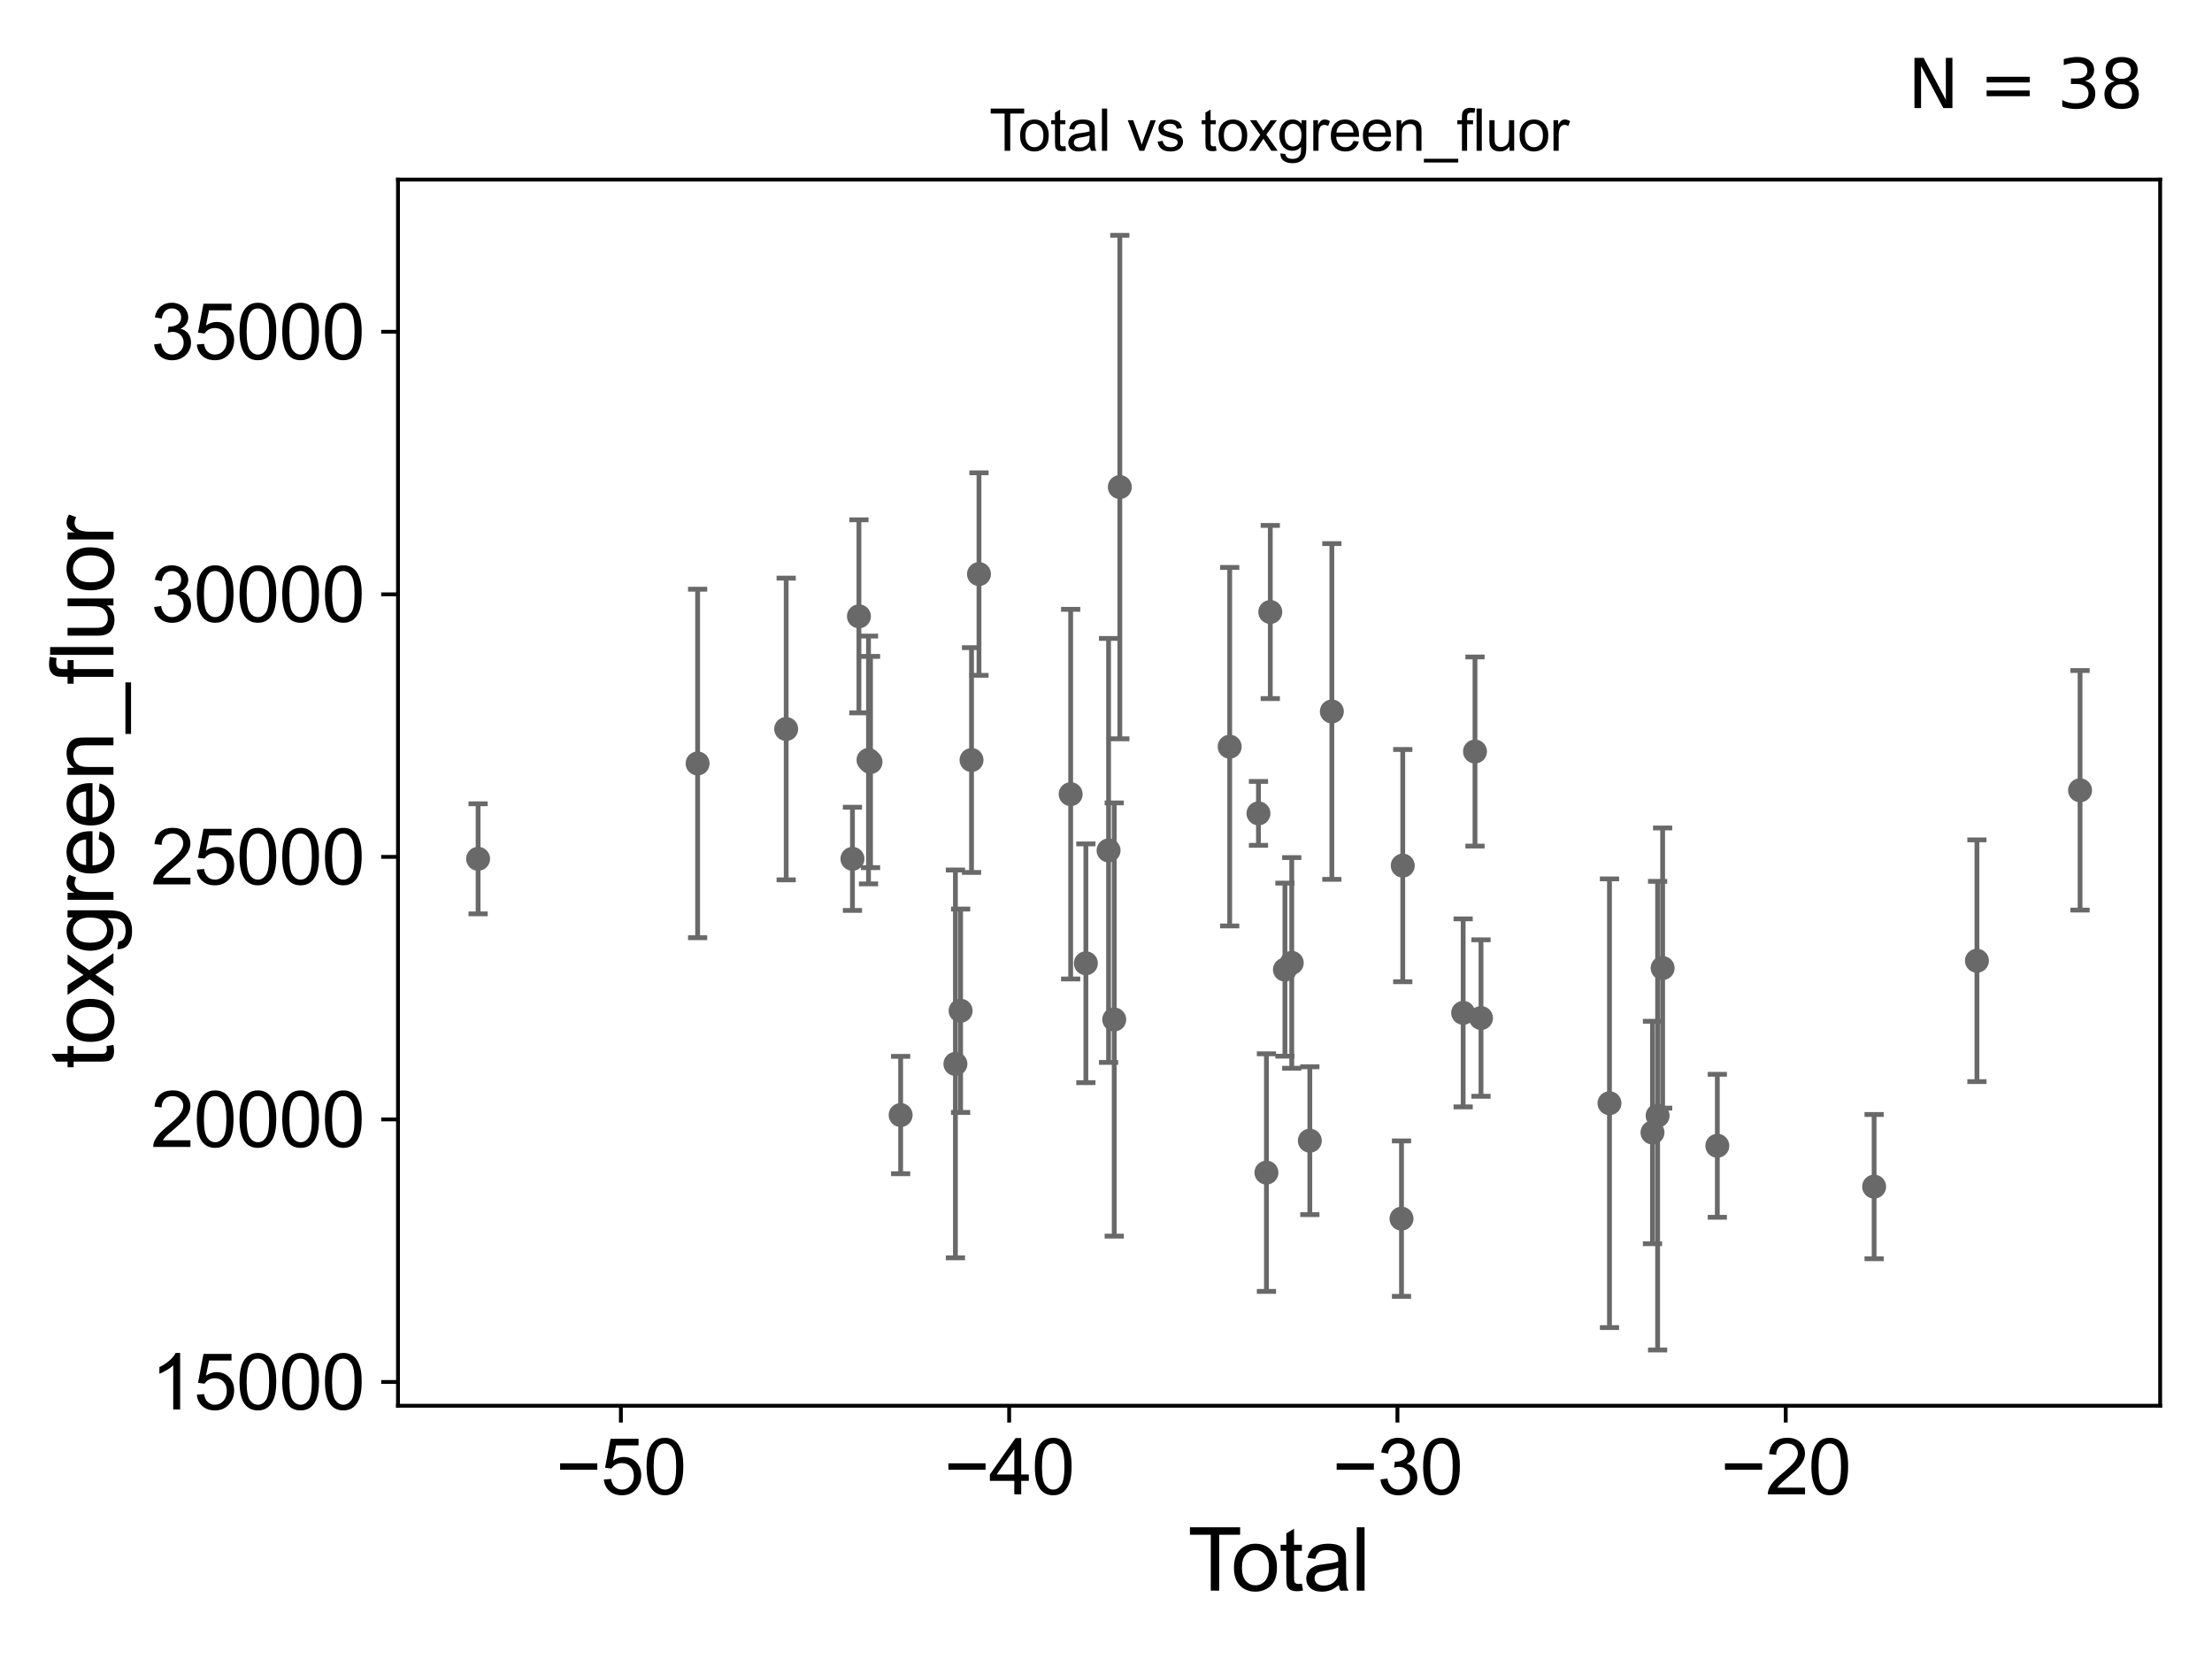 <?xml version="1.0" encoding="utf-8" standalone="no"?>
<!DOCTYPE svg PUBLIC "-//W3C//DTD SVG 1.1//EN"
  "http://www.w3.org/Graphics/SVG/1.1/DTD/svg11.dtd">
<svg xmlns:xlink="http://www.w3.org/1999/xlink" width="460.8pt" height="345.6pt" viewBox="0 0 460.8 345.6" xmlns="http://www.w3.org/2000/svg" version="1.1">
 <defs>
  <style type="text/css">*{stroke-linejoin: round; stroke-linecap: butt}</style>
 </defs>
 <g id="figure_1">
  <g id="patch_1">
   <path d="M 0 345.6 
L 460.8 345.6 
L 460.8 0 
L 0 0 
z
" style="fill: #ffffff"/>
  </g>
  <g id="axes_1">
   <g id="patch_2">
    <path d="M 82.91 292.84 
L 450 292.84 
L 450 37.411 
L 82.91 37.411 
z
" style="fill: #ffffff"/>
   </g>
   <g id="PathCollection_1">
    <defs>
     <path id="m2aa04a9f34" d="M 0 1.118 
C 0.297 1.118 0.581 1 0.791 0.791 
C 1 0.581 1.118 0.297 1.118 0 
C 1.118 -0.297 1 -0.581 0.791 -0.791 
C 0.581 -1 0.297 -1.118 0 -1.118 
C -0.297 -1.118 -0.581 -1 -0.791 -0.791 
C -1 -0.581 -1.118 -0.297 -1.118 0 
C -1.118 0.297 -1 0.581 -0.791 0.791 
C -0.581 1 -0.297 1.118 0 1.118 
z
" style="stroke: #696969"/>
    </defs>
    <g clip-path="url(#pd5d3de4459)">
     <use xlink:href="#m2aa04a9f34" x="99.596" y="178.908" style="fill: #696969; stroke: #696969"/>
     <use xlink:href="#m2aa04a9f34" x="267.676" y="201.997" style="fill: #696969; stroke: #696969"/>
     <use xlink:href="#m2aa04a9f34" x="269.096" y="200.587" style="fill: #696969; stroke: #696969"/>
     <use xlink:href="#m2aa04a9f34" x="272.862" y="237.626" style="fill: #696969; stroke: #696969"/>
     <use xlink:href="#m2aa04a9f34" x="277.448" y="148.214" style="fill: #696969; stroke: #696969"/>
     <use xlink:href="#m2aa04a9f34" x="291.958" y="253.865" style="fill: #696969; stroke: #696969"/>
     <use xlink:href="#m2aa04a9f34" x="292.22" y="180.324" style="fill: #696969; stroke: #696969"/>
     <use xlink:href="#m2aa04a9f34" x="304.803" y="211.002" style="fill: #696969; stroke: #696969"/>
     <use xlink:href="#m2aa04a9f34" x="307.269" y="156.554" style="fill: #696969; stroke: #696969"/>
     <use xlink:href="#m2aa04a9f34" x="308.518" y="212.077" style="fill: #696969; stroke: #696969"/>
     <use xlink:href="#m2aa04a9f34" x="335.284" y="229.822" style="fill: #696969; stroke: #696969"/>
     <use xlink:href="#m2aa04a9f34" x="344.243" y="235.921" style="fill: #696969; stroke: #696969"/>
     <use xlink:href="#m2aa04a9f34" x="345.311" y="232.413" style="fill: #696969; stroke: #696969"/>
     <use xlink:href="#m2aa04a9f34" x="346.358" y="201.662" style="fill: #696969; stroke: #696969"/>
     <use xlink:href="#m2aa04a9f34" x="357.751" y="238.686" style="fill: #696969; stroke: #696969"/>
     <use xlink:href="#m2aa04a9f34" x="390.414" y="247.196" style="fill: #696969; stroke: #696969"/>
     <use xlink:href="#m2aa04a9f34" x="264.625" y="127.49" style="fill: #696969; stroke: #696969"/>
     <use xlink:href="#m2aa04a9f34" x="263.823" y="244.273" style="fill: #696969; stroke: #696969"/>
     <use xlink:href="#m2aa04a9f34" x="262.161" y="169.441" style="fill: #696969; stroke: #696969"/>
     <use xlink:href="#m2aa04a9f34" x="256.168" y="155.548" style="fill: #696969; stroke: #696969"/>
     <use xlink:href="#m2aa04a9f34" x="145.326" y="159.043" style="fill: #696969; stroke: #696969"/>
     <use xlink:href="#m2aa04a9f34" x="163.776" y="151.863" style="fill: #696969; stroke: #696969"/>
     <use xlink:href="#m2aa04a9f34" x="177.582" y="178.91" style="fill: #696969; stroke: #696969"/>
     <use xlink:href="#m2aa04a9f34" x="178.931" y="128.393" style="fill: #696969; stroke: #696969"/>
     <use xlink:href="#m2aa04a9f34" x="180.926" y="158.318" style="fill: #696969; stroke: #696969"/>
     <use xlink:href="#m2aa04a9f34" x="181.346" y="158.743" style="fill: #696969; stroke: #696969"/>
     <use xlink:href="#m2aa04a9f34" x="187.621" y="232.283" style="fill: #696969; stroke: #696969"/>
     <use xlink:href="#m2aa04a9f34" x="411.831" y="200.142" style="fill: #696969; stroke: #696969"/>
     <use xlink:href="#m2aa04a9f34" x="199.03" y="221.632" style="fill: #696969; stroke: #696969"/>
     <use xlink:href="#m2aa04a9f34" x="202.388" y="158.329" style="fill: #696969; stroke: #696969"/>
     <use xlink:href="#m2aa04a9f34" x="203.939" y="119.589" style="fill: #696969; stroke: #696969"/>
     <use xlink:href="#m2aa04a9f34" x="223.039" y="165.437" style="fill: #696969; stroke: #696969"/>
     <use xlink:href="#m2aa04a9f34" x="226.208" y="200.667" style="fill: #696969; stroke: #696969"/>
     <use xlink:href="#m2aa04a9f34" x="230.936" y="177.161" style="fill: #696969; stroke: #696969"/>
     <use xlink:href="#m2aa04a9f34" x="232.114" y="212.381" style="fill: #696969; stroke: #696969"/>
     <use xlink:href="#m2aa04a9f34" x="233.28" y="101.464" style="fill: #696969; stroke: #696969"/>
     <use xlink:href="#m2aa04a9f34" x="200.113" y="210.555" style="fill: #696969; stroke: #696969"/>
     <use xlink:href="#m2aa04a9f34" x="433.314" y="164.635" style="fill: #696969; stroke: #696969"/>
    </g>
   </g>
   <g id="matplotlib.axis_1">
    <g id="xtick_1">
     <g id="line2d_1">
      <defs>
       <path id="m9e812cda2b" d="M 0 0 
L 0 3.5 
" style="stroke: #000000; stroke-width: 0.8"/>
      </defs>
      <g>
       <use xlink:href="#m9e812cda2b" x="129.342" y="292.84" style="stroke: #000000; stroke-width: 0.8"/>
      </g>
     </g>
     <g id="text_1">
      <!-- −50 -->
      <g transform="translate(115.772 311.293)scale(0.16 -0.16)">
       <defs>
        <path id="ArialMT-2212" d="M 3381 1997 
L 356 1997 
L 356 2522 
L 3381 2522 
L 3381 1997 
z
" transform="scale(0.016)"/>
        <path id="ArialMT-35" d="M 266 1200 
L 856 1250 
Q 922 819 1161 601 
Q 1400 384 1738 384 
Q 2144 384 2425 690 
Q 2706 997 2706 1503 
Q 2706 1984 2436 2262 
Q 2166 2541 1728 2541 
Q 1456 2541 1237 2417 
Q 1019 2294 894 2097 
L 366 2166 
L 809 4519 
L 3088 4519 
L 3088 3981 
L 1259 3981 
L 1013 2750 
Q 1425 3038 1878 3038 
Q 2478 3038 2890 2622 
Q 3303 2206 3303 1553 
Q 3303 931 2941 478 
Q 2500 -78 1738 -78 
Q 1113 -78 717 272 
Q 322 622 266 1200 
z
" transform="scale(0.016)"/>
        <path id="ArialMT-30" d="M 266 2259 
Q 266 3072 433 3567 
Q 600 4063 929 4331 
Q 1259 4600 1759 4600 
Q 2128 4600 2406 4451 
Q 2684 4303 2865 4023 
Q 3047 3744 3150 3342 
Q 3253 2941 3253 2259 
Q 3253 1453 3087 958 
Q 2922 463 2592 192 
Q 2263 -78 1759 -78 
Q 1097 -78 719 397 
Q 266 969 266 2259 
z
M 844 2259 
Q 844 1131 1108 757 
Q 1372 384 1759 384 
Q 2147 384 2411 759 
Q 2675 1134 2675 2259 
Q 2675 3391 2411 3762 
Q 2147 4134 1753 4134 
Q 1366 4134 1134 3806 
Q 844 3388 844 2259 
z
" transform="scale(0.016)"/>
       </defs>
       <use xlink:href="#ArialMT-2212"/>
       <use xlink:href="#ArialMT-35" x="58.398"/>
       <use xlink:href="#ArialMT-30" x="114.014"/>
      </g>
     </g>
    </g>
    <g id="xtick_2">
     <g id="line2d_2">
      <g>
       <use xlink:href="#m9e812cda2b" x="210.227" y="292.84" style="stroke: #000000; stroke-width: 0.8"/>
      </g>
     </g>
     <g id="text_2">
      <!-- −40 -->
      <g transform="translate(196.657 311.293)scale(0.16 -0.16)">
       <defs>
        <path id="ArialMT-34" d="M 2069 0 
L 2069 1097 
L 81 1097 
L 81 1613 
L 2172 4581 
L 2631 4581 
L 2631 1613 
L 3250 1613 
L 3250 1097 
L 2631 1097 
L 2631 0 
L 2069 0 
z
M 2069 1613 
L 2069 3678 
L 634 1613 
L 2069 1613 
z
" transform="scale(0.016)"/>
       </defs>
       <use xlink:href="#ArialMT-2212"/>
       <use xlink:href="#ArialMT-34" x="58.398"/>
       <use xlink:href="#ArialMT-30" x="114.014"/>
      </g>
     </g>
    </g>
    <g id="xtick_3">
     <g id="line2d_3">
      <g>
       <use xlink:href="#m9e812cda2b" x="291.113" y="292.84" style="stroke: #000000; stroke-width: 0.8"/>
      </g>
     </g>
     <g id="text_3">
      <!-- −30 -->
      <g transform="translate(277.543 311.293)scale(0.16 -0.16)">
       <defs>
        <path id="ArialMT-33" d="M 269 1209 
L 831 1284 
Q 928 806 1161 595 
Q 1394 384 1728 384 
Q 2125 384 2398 659 
Q 2672 934 2672 1341 
Q 2672 1728 2419 1979 
Q 2166 2231 1775 2231 
Q 1616 2231 1378 2169 
L 1441 2663 
Q 1497 2656 1531 2656 
Q 1891 2656 2178 2843 
Q 2466 3031 2466 3422 
Q 2466 3731 2256 3934 
Q 2047 4138 1716 4138 
Q 1388 4138 1169 3931 
Q 950 3725 888 3313 
L 325 3413 
Q 428 3978 793 4289 
Q 1159 4600 1703 4600 
Q 2078 4600 2393 4439 
Q 2709 4278 2876 4000 
Q 3044 3722 3044 3409 
Q 3044 3113 2884 2869 
Q 2725 2625 2413 2481 
Q 2819 2388 3044 2092 
Q 3269 1797 3269 1353 
Q 3269 753 2831 336 
Q 2394 -81 1725 -81 
Q 1122 -81 723 278 
Q 325 638 269 1209 
z
" transform="scale(0.016)"/>
       </defs>
       <use xlink:href="#ArialMT-2212"/>
       <use xlink:href="#ArialMT-33" x="58.398"/>
       <use xlink:href="#ArialMT-30" x="114.014"/>
      </g>
     </g>
    </g>
    <g id="xtick_4">
     <g id="line2d_4">
      <g>
       <use xlink:href="#m9e812cda2b" x="371.999" y="292.84" style="stroke: #000000; stroke-width: 0.8"/>
      </g>
     </g>
     <g id="text_4">
      <!-- −20 -->
      <g transform="translate(358.429 311.293)scale(0.16 -0.16)">
       <defs>
        <path id="ArialMT-32" d="M 3222 541 
L 3222 0 
L 194 0 
Q 188 203 259 391 
Q 375 700 629 1000 
Q 884 1300 1366 1694 
Q 2113 2306 2375 2664 
Q 2638 3022 2638 3341 
Q 2638 3675 2398 3904 
Q 2159 4134 1775 4134 
Q 1369 4134 1125 3890 
Q 881 3647 878 3216 
L 300 3275 
Q 359 3922 746 4261 
Q 1134 4600 1788 4600 
Q 2447 4600 2831 4234 
Q 3216 3869 3216 3328 
Q 3216 3053 3103 2787 
Q 2991 2522 2730 2228 
Q 2469 1934 1863 1422 
Q 1356 997 1212 845 
Q 1069 694 975 541 
L 3222 541 
z
" transform="scale(0.016)"/>
       </defs>
       <use xlink:href="#ArialMT-2212"/>
       <use xlink:href="#ArialMT-32" x="58.398"/>
       <use xlink:href="#ArialMT-30" x="114.014"/>
      </g>
     </g>
    </g>
    <g id="text_5">
     <!-- Total -->
     <g transform="translate(247.45 331.357)scale(0.18 -0.18)">
      <defs>
       <path id="ArialMT-54" d="M 1659 0 
L 1659 4041 
L 150 4041 
L 150 4581 
L 3781 4581 
L 3781 4041 
L 2266 4041 
L 2266 0 
L 1659 0 
z
" transform="scale(0.016)"/>
       <path id="ArialMT-6f" d="M 213 1659 
Q 213 2581 725 3025 
Q 1153 3394 1769 3394 
Q 2453 3394 2887 2945 
Q 3322 2497 3322 1706 
Q 3322 1066 3130 698 
Q 2938 331 2570 128 
Q 2203 -75 1769 -75 
Q 1072 -75 642 372 
Q 213 819 213 1659 
z
M 791 1659 
Q 791 1022 1069 705 
Q 1347 388 1769 388 
Q 2188 388 2466 706 
Q 2744 1025 2744 1678 
Q 2744 2294 2464 2611 
Q 2184 2928 1769 2928 
Q 1347 2928 1069 2612 
Q 791 2297 791 1659 
z
" transform="scale(0.016)"/>
       <path id="ArialMT-74" d="M 1650 503 
L 1731 6 
Q 1494 -44 1306 -44 
Q 1000 -44 831 53 
Q 663 150 594 308 
Q 525 466 525 972 
L 525 2881 
L 113 2881 
L 113 3319 
L 525 3319 
L 525 4141 
L 1084 4478 
L 1084 3319 
L 1650 3319 
L 1650 2881 
L 1084 2881 
L 1084 941 
Q 1084 700 1114 631 
Q 1144 563 1211 522 
Q 1278 481 1403 481 
Q 1497 481 1650 503 
z
" transform="scale(0.016)"/>
       <path id="ArialMT-61" d="M 2588 409 
Q 2275 144 1986 34 
Q 1697 -75 1366 -75 
Q 819 -75 525 192 
Q 231 459 231 875 
Q 231 1119 342 1320 
Q 453 1522 633 1644 
Q 813 1766 1038 1828 
Q 1203 1872 1538 1913 
Q 2219 1994 2541 2106 
Q 2544 2222 2544 2253 
Q 2544 2597 2384 2738 
Q 2169 2928 1744 2928 
Q 1347 2928 1158 2789 
Q 969 2650 878 2297 
L 328 2372 
Q 403 2725 575 2942 
Q 747 3159 1072 3276 
Q 1397 3394 1825 3394 
Q 2250 3394 2515 3294 
Q 2781 3194 2906 3042 
Q 3031 2891 3081 2659 
Q 3109 2516 3109 2141 
L 3109 1391 
Q 3109 606 3145 398 
Q 3181 191 3288 0 
L 2700 0 
Q 2613 175 2588 409 
z
M 2541 1666 
Q 2234 1541 1622 1453 
Q 1275 1403 1131 1340 
Q 988 1278 909 1158 
Q 831 1038 831 891 
Q 831 666 1001 516 
Q 1172 366 1500 366 
Q 1825 366 2078 508 
Q 2331 650 2450 897 
Q 2541 1088 2541 1459 
L 2541 1666 
z
" transform="scale(0.016)"/>
       <path id="ArialMT-6c" d="M 409 0 
L 409 4581 
L 972 4581 
L 972 0 
L 409 0 
z
" transform="scale(0.016)"/>
      </defs>
      <use xlink:href="#ArialMT-54"/>
      <use xlink:href="#ArialMT-6f" x="49.959"/>
      <use xlink:href="#ArialMT-74" x="105.574"/>
      <use xlink:href="#ArialMT-61" x="133.357"/>
      <use xlink:href="#ArialMT-6c" x="188.973"/>
     </g>
    </g>
   </g>
   <g id="matplotlib.axis_2">
    <g id="ytick_1">
     <g id="line2d_5">
      <defs>
       <path id="m9032fd36e9" d="M 0 0 
L -3.5 0 
" style="stroke: #000000; stroke-width: 0.8"/>
      </defs>
      <g>
       <use xlink:href="#m9032fd36e9" x="82.91" y="287.89" style="stroke: #000000; stroke-width: 0.8"/>
      </g>
     </g>
     <g id="text_6">
      <!-- 15000 -->
      <g transform="translate(31.422 293.616)scale(0.16 -0.16)">
       <defs>
        <path id="ArialMT-31" d="M 2384 0 
L 1822 0 
L 1822 3584 
Q 1619 3391 1289 3197 
Q 959 3003 697 2906 
L 697 3450 
Q 1169 3672 1522 3987 
Q 1875 4303 2022 4600 
L 2384 4600 
L 2384 0 
z
" transform="scale(0.016)"/>
       </defs>
       <use xlink:href="#ArialMT-31"/>
       <use xlink:href="#ArialMT-35" x="55.615"/>
       <use xlink:href="#ArialMT-30" x="111.23"/>
       <use xlink:href="#ArialMT-30" x="166.846"/>
       <use xlink:href="#ArialMT-30" x="222.461"/>
      </g>
     </g>
    </g>
    <g id="ytick_2">
     <g id="line2d_6">
      <g>
       <use xlink:href="#m9032fd36e9" x="82.91" y="233.197" style="stroke: #000000; stroke-width: 0.8"/>
      </g>
     </g>
     <g id="text_7">
      <!-- 20000 -->
      <g transform="translate(31.422 238.923)scale(0.16 -0.16)">
       <use xlink:href="#ArialMT-32"/>
       <use xlink:href="#ArialMT-30" x="55.615"/>
       <use xlink:href="#ArialMT-30" x="111.23"/>
       <use xlink:href="#ArialMT-30" x="166.846"/>
       <use xlink:href="#ArialMT-30" x="222.461"/>
      </g>
     </g>
    </g>
    <g id="ytick_3">
     <g id="line2d_7">
      <g>
       <use xlink:href="#m9032fd36e9" x="82.91" y="178.503" style="stroke: #000000; stroke-width: 0.8"/>
      </g>
     </g>
     <g id="text_8">
      <!-- 25000 -->
      <g transform="translate(31.422 184.23)scale(0.16 -0.16)">
       <use xlink:href="#ArialMT-32"/>
       <use xlink:href="#ArialMT-35" x="55.615"/>
       <use xlink:href="#ArialMT-30" x="111.23"/>
       <use xlink:href="#ArialMT-30" x="166.846"/>
       <use xlink:href="#ArialMT-30" x="222.461"/>
      </g>
     </g>
    </g>
    <g id="ytick_4">
     <g id="line2d_8">
      <g>
       <use xlink:href="#m9032fd36e9" x="82.91" y="123.81" style="stroke: #000000; stroke-width: 0.8"/>
      </g>
     </g>
     <g id="text_9">
      <!-- 30000 -->
      <g transform="translate(31.422 129.536)scale(0.16 -0.16)">
       <use xlink:href="#ArialMT-33"/>
       <use xlink:href="#ArialMT-30" x="55.615"/>
       <use xlink:href="#ArialMT-30" x="111.23"/>
       <use xlink:href="#ArialMT-30" x="166.846"/>
       <use xlink:href="#ArialMT-30" x="222.461"/>
      </g>
     </g>
    </g>
    <g id="ytick_5">
     <g id="line2d_9">
      <g>
       <use xlink:href="#m9032fd36e9" x="82.91" y="69.117" style="stroke: #000000; stroke-width: 0.8"/>
      </g>
     </g>
     <g id="text_10">
      <!-- 35000 -->
      <g transform="translate(31.422 74.843)scale(0.16 -0.16)">
       <use xlink:href="#ArialMT-33"/>
       <use xlink:href="#ArialMT-35" x="55.615"/>
       <use xlink:href="#ArialMT-30" x="111.23"/>
       <use xlink:href="#ArialMT-30" x="166.846"/>
       <use xlink:href="#ArialMT-30" x="222.461"/>
      </g>
     </g>
    </g>
    <g id="text_11">
     <!-- toxgreen_fluor -->
     <g transform="translate(23.634 222.658)rotate(-90)scale(0.18 -0.18)">
      <defs>
       <path id="ArialMT-78" d="M 47 0 
L 1259 1725 
L 138 3319 
L 841 3319 
L 1350 2541 
Q 1494 2319 1581 2169 
Q 1719 2375 1834 2534 
L 2394 3319 
L 3066 3319 
L 1919 1756 
L 3153 0 
L 2463 0 
L 1781 1031 
L 1600 1309 
L 728 0 
L 47 0 
z
" transform="scale(0.016)"/>
       <path id="ArialMT-67" d="M 319 -275 
L 866 -356 
Q 900 -609 1056 -725 
Q 1266 -881 1628 -881 
Q 2019 -881 2231 -725 
Q 2444 -569 2519 -288 
Q 2563 -116 2559 434 
Q 2191 0 1641 0 
Q 956 0 581 494 
Q 206 988 206 1678 
Q 206 2153 378 2554 
Q 550 2956 876 3175 
Q 1203 3394 1644 3394 
Q 2231 3394 2613 2919 
L 2613 3319 
L 3131 3319 
L 3131 450 
Q 3131 -325 2973 -648 
Q 2816 -972 2473 -1159 
Q 2131 -1347 1631 -1347 
Q 1038 -1347 672 -1080 
Q 306 -813 319 -275 
z
M 784 1719 
Q 784 1066 1043 766 
Q 1303 466 1694 466 
Q 2081 466 2343 764 
Q 2606 1063 2606 1700 
Q 2606 2309 2336 2618 
Q 2066 2928 1684 2928 
Q 1309 2928 1046 2623 
Q 784 2319 784 1719 
z
" transform="scale(0.016)"/>
       <path id="ArialMT-72" d="M 416 0 
L 416 3319 
L 922 3319 
L 922 2816 
Q 1116 3169 1280 3281 
Q 1444 3394 1641 3394 
Q 1925 3394 2219 3213 
L 2025 2691 
Q 1819 2813 1613 2813 
Q 1428 2813 1281 2702 
Q 1134 2591 1072 2394 
Q 978 2094 978 1738 
L 978 0 
L 416 0 
z
" transform="scale(0.016)"/>
       <path id="ArialMT-65" d="M 2694 1069 
L 3275 997 
Q 3138 488 2766 206 
Q 2394 -75 1816 -75 
Q 1088 -75 661 373 
Q 234 822 234 1631 
Q 234 2469 665 2931 
Q 1097 3394 1784 3394 
Q 2450 3394 2872 2941 
Q 3294 2488 3294 1666 
Q 3294 1616 3291 1516 
L 816 1516 
Q 847 969 1125 678 
Q 1403 388 1819 388 
Q 2128 388 2347 550 
Q 2566 713 2694 1069 
z
M 847 1978 
L 2700 1978 
Q 2663 2397 2488 2606 
Q 2219 2931 1791 2931 
Q 1403 2931 1139 2672 
Q 875 2413 847 1978 
z
" transform="scale(0.016)"/>
       <path id="ArialMT-6e" d="M 422 0 
L 422 3319 
L 928 3319 
L 928 2847 
Q 1294 3394 1984 3394 
Q 2284 3394 2536 3286 
Q 2788 3178 2913 3003 
Q 3038 2828 3088 2588 
Q 3119 2431 3119 2041 
L 3119 0 
L 2556 0 
L 2556 2019 
Q 2556 2363 2490 2533 
Q 2425 2703 2258 2804 
Q 2091 2906 1866 2906 
Q 1506 2906 1245 2678 
Q 984 2450 984 1813 
L 984 0 
L 422 0 
z
" transform="scale(0.016)"/>
       <path id="ArialMT-5f" d="M -97 -1272 
L -97 -866 
L 3631 -866 
L 3631 -1272 
L -97 -1272 
z
" transform="scale(0.016)"/>
       <path id="ArialMT-66" d="M 556 0 
L 556 2881 
L 59 2881 
L 59 3319 
L 556 3319 
L 556 3672 
Q 556 4006 616 4169 
Q 697 4388 901 4523 
Q 1106 4659 1475 4659 
Q 1713 4659 2000 4603 
L 1916 4113 
Q 1741 4144 1584 4144 
Q 1328 4144 1222 4034 
Q 1116 3925 1116 3625 
L 1116 3319 
L 1763 3319 
L 1763 2881 
L 1116 2881 
L 1116 0 
L 556 0 
z
" transform="scale(0.016)"/>
       <path id="ArialMT-75" d="M 2597 0 
L 2597 488 
Q 2209 -75 1544 -75 
Q 1250 -75 995 37 
Q 741 150 617 320 
Q 494 491 444 738 
Q 409 903 409 1263 
L 409 3319 
L 972 3319 
L 972 1478 
Q 972 1038 1006 884 
Q 1059 663 1231 536 
Q 1403 409 1656 409 
Q 1909 409 2131 539 
Q 2353 669 2445 892 
Q 2538 1116 2538 1541 
L 2538 3319 
L 3100 3319 
L 3100 0 
L 2597 0 
z
" transform="scale(0.016)"/>
      </defs>
      <use xlink:href="#ArialMT-74"/>
      <use xlink:href="#ArialMT-6f" x="27.783"/>
      <use xlink:href="#ArialMT-78" x="83.398"/>
      <use xlink:href="#ArialMT-67" x="133.398"/>
      <use xlink:href="#ArialMT-72" x="189.014"/>
      <use xlink:href="#ArialMT-65" x="222.314"/>
      <use xlink:href="#ArialMT-65" x="277.93"/>
      <use xlink:href="#ArialMT-6e" x="333.545"/>
      <use xlink:href="#ArialMT-5f" x="389.16"/>
      <use xlink:href="#ArialMT-66" x="444.775"/>
      <use xlink:href="#ArialMT-6c" x="472.559"/>
      <use xlink:href="#ArialMT-75" x="494.775"/>
      <use xlink:href="#ArialMT-6f" x="550.391"/>
      <use xlink:href="#ArialMT-72" x="606.006"/>
     </g>
    </g>
   </g>
   <g id="LineCollection_1">
    <path d="M 99.596 190.375 
L 99.596 167.44 
" clip-path="url(#pd5d3de4459)" style="fill: none; stroke: #696969"/>
    <path d="M 267.676 220.022 
L 267.676 183.972 
" clip-path="url(#pd5d3de4459)" style="fill: none; stroke: #696969"/>
    <path d="M 269.096 222.527 
L 269.096 178.646 
" clip-path="url(#pd5d3de4459)" style="fill: none; stroke: #696969"/>
    <path d="M 272.862 253.025 
L 272.862 222.228 
" clip-path="url(#pd5d3de4459)" style="fill: none; stroke: #696969"/>
    <path d="M 277.448 183.186 
L 277.448 113.242 
" clip-path="url(#pd5d3de4459)" style="fill: none; stroke: #696969"/>
    <path d="M 291.958 270.054 
L 291.958 237.675 
" clip-path="url(#pd5d3de4459)" style="fill: none; stroke: #696969"/>
    <path d="M 292.22 204.514 
L 292.22 156.133 
" clip-path="url(#pd5d3de4459)" style="fill: none; stroke: #696969"/>
    <path d="M 304.803 230.585 
L 304.803 191.42 
" clip-path="url(#pd5d3de4459)" style="fill: none; stroke: #696969"/>
    <path d="M 307.269 176.254 
L 307.269 136.855 
" clip-path="url(#pd5d3de4459)" style="fill: none; stroke: #696969"/>
    <path d="M 308.518 228.373 
L 308.518 195.781 
" clip-path="url(#pd5d3de4459)" style="fill: none; stroke: #696969"/>
    <path d="M 335.284 276.561 
L 335.284 183.083 
" clip-path="url(#pd5d3de4459)" style="fill: none; stroke: #696969"/>
    <path d="M 344.243 259.09 
L 344.243 212.751 
" clip-path="url(#pd5d3de4459)" style="fill: none; stroke: #696969"/>
    <path d="M 345.311 281.23 
L 345.311 183.597 
" clip-path="url(#pd5d3de4459)" style="fill: none; stroke: #696969"/>
    <path d="M 346.358 230.843 
L 346.358 172.481 
" clip-path="url(#pd5d3de4459)" style="fill: none; stroke: #696969"/>
    <path d="M 357.751 253.579 
L 357.751 223.793 
" clip-path="url(#pd5d3de4459)" style="fill: none; stroke: #696969"/>
    <path d="M 390.414 262.221 
L 390.414 232.17 
" clip-path="url(#pd5d3de4459)" style="fill: none; stroke: #696969"/>
    <path d="M 264.625 145.527 
L 264.625 109.453 
" clip-path="url(#pd5d3de4459)" style="fill: none; stroke: #696969"/>
    <path d="M 263.823 269.022 
L 263.823 219.524 
" clip-path="url(#pd5d3de4459)" style="fill: none; stroke: #696969"/>
    <path d="M 262.161 176.097 
L 262.161 162.785 
" clip-path="url(#pd5d3de4459)" style="fill: none; stroke: #696969"/>
    <path d="M 256.168 192.89 
L 256.168 118.207 
" clip-path="url(#pd5d3de4459)" style="fill: none; stroke: #696969"/>
    <path d="M 145.326 195.34 
L 145.326 122.745 
" clip-path="url(#pd5d3de4459)" style="fill: none; stroke: #696969"/>
    <path d="M 163.776 183.29 
L 163.776 120.435 
" clip-path="url(#pd5d3de4459)" style="fill: none; stroke: #696969"/>
    <path d="M 177.582 189.663 
L 177.582 168.157 
" clip-path="url(#pd5d3de4459)" style="fill: none; stroke: #696969"/>
    <path d="M 178.931 148.501 
L 178.931 108.285 
" clip-path="url(#pd5d3de4459)" style="fill: none; stroke: #696969"/>
    <path d="M 180.926 184.126 
L 180.926 132.511 
" clip-path="url(#pd5d3de4459)" style="fill: none; stroke: #696969"/>
    <path d="M 181.346 180.744 
L 181.346 136.742 
" clip-path="url(#pd5d3de4459)" style="fill: none; stroke: #696969"/>
    <path d="M 187.621 244.506 
L 187.621 220.059 
" clip-path="url(#pd5d3de4459)" style="fill: none; stroke: #696969"/>
    <path d="M 411.831 225.318 
L 411.831 174.966 
" clip-path="url(#pd5d3de4459)" style="fill: none; stroke: #696969"/>
    <path d="M 199.03 262.028 
L 199.03 181.236 
" clip-path="url(#pd5d3de4459)" style="fill: none; stroke: #696969"/>
    <path d="M 202.388 181.745 
L 202.388 134.914 
" clip-path="url(#pd5d3de4459)" style="fill: none; stroke: #696969"/>
    <path d="M 203.939 140.679 
L 203.939 98.498 
" clip-path="url(#pd5d3de4459)" style="fill: none; stroke: #696969"/>
    <path d="M 223.039 203.938 
L 223.039 126.935 
" clip-path="url(#pd5d3de4459)" style="fill: none; stroke: #696969"/>
    <path d="M 226.208 225.535 
L 226.208 175.799 
" clip-path="url(#pd5d3de4459)" style="fill: none; stroke: #696969"/>
    <path d="M 230.936 221.324 
L 230.936 132.998 
" clip-path="url(#pd5d3de4459)" style="fill: none; stroke: #696969"/>
    <path d="M 232.114 257.506 
L 232.114 167.255 
" clip-path="url(#pd5d3de4459)" style="fill: none; stroke: #696969"/>
    <path d="M 233.28 153.906 
L 233.28 49.022 
" clip-path="url(#pd5d3de4459)" style="fill: none; stroke: #696969"/>
    <path d="M 200.113 231.739 
L 200.113 189.372 
" clip-path="url(#pd5d3de4459)" style="fill: none; stroke: #696969"/>
    <path d="M 433.314 189.583 
L 433.314 139.687 
" clip-path="url(#pd5d3de4459)" style="fill: none; stroke: #696969"/>
   </g>
   <g id="line2d_10">
    <defs>
     <path id="m7b9f962caf" d="M 2 0 
L -2 -0 
" style="stroke: #696969"/>
    </defs>
    <g clip-path="url(#pd5d3de4459)">
     <use xlink:href="#m7b9f962caf" x="99.596" y="190.375" style="fill: #696969; stroke: #696969"/>
     <use xlink:href="#m7b9f962caf" x="267.676" y="220.022" style="fill: #696969; stroke: #696969"/>
     <use xlink:href="#m7b9f962caf" x="269.096" y="222.527" style="fill: #696969; stroke: #696969"/>
     <use xlink:href="#m7b9f962caf" x="272.862" y="253.025" style="fill: #696969; stroke: #696969"/>
     <use xlink:href="#m7b9f962caf" x="277.448" y="183.186" style="fill: #696969; stroke: #696969"/>
     <use xlink:href="#m7b9f962caf" x="291.958" y="270.054" style="fill: #696969; stroke: #696969"/>
     <use xlink:href="#m7b9f962caf" x="292.22" y="204.514" style="fill: #696969; stroke: #696969"/>
     <use xlink:href="#m7b9f962caf" x="304.803" y="230.585" style="fill: #696969; stroke: #696969"/>
     <use xlink:href="#m7b9f962caf" x="307.269" y="176.254" style="fill: #696969; stroke: #696969"/>
     <use xlink:href="#m7b9f962caf" x="308.518" y="228.373" style="fill: #696969; stroke: #696969"/>
     <use xlink:href="#m7b9f962caf" x="335.284" y="276.561" style="fill: #696969; stroke: #696969"/>
     <use xlink:href="#m7b9f962caf" x="344.243" y="259.09" style="fill: #696969; stroke: #696969"/>
     <use xlink:href="#m7b9f962caf" x="345.311" y="281.23" style="fill: #696969; stroke: #696969"/>
     <use xlink:href="#m7b9f962caf" x="346.358" y="230.843" style="fill: #696969; stroke: #696969"/>
     <use xlink:href="#m7b9f962caf" x="357.751" y="253.579" style="fill: #696969; stroke: #696969"/>
     <use xlink:href="#m7b9f962caf" x="390.414" y="262.221" style="fill: #696969; stroke: #696969"/>
     <use xlink:href="#m7b9f962caf" x="264.625" y="145.527" style="fill: #696969; stroke: #696969"/>
     <use xlink:href="#m7b9f962caf" x="263.823" y="269.022" style="fill: #696969; stroke: #696969"/>
     <use xlink:href="#m7b9f962caf" x="262.161" y="176.097" style="fill: #696969; stroke: #696969"/>
     <use xlink:href="#m7b9f962caf" x="256.168" y="192.89" style="fill: #696969; stroke: #696969"/>
     <use xlink:href="#m7b9f962caf" x="145.326" y="195.34" style="fill: #696969; stroke: #696969"/>
     <use xlink:href="#m7b9f962caf" x="163.776" y="183.29" style="fill: #696969; stroke: #696969"/>
     <use xlink:href="#m7b9f962caf" x="177.582" y="189.663" style="fill: #696969; stroke: #696969"/>
     <use xlink:href="#m7b9f962caf" x="178.931" y="148.501" style="fill: #696969; stroke: #696969"/>
     <use xlink:href="#m7b9f962caf" x="180.926" y="184.126" style="fill: #696969; stroke: #696969"/>
     <use xlink:href="#m7b9f962caf" x="181.346" y="180.744" style="fill: #696969; stroke: #696969"/>
     <use xlink:href="#m7b9f962caf" x="187.621" y="244.506" style="fill: #696969; stroke: #696969"/>
     <use xlink:href="#m7b9f962caf" x="411.831" y="225.318" style="fill: #696969; stroke: #696969"/>
     <use xlink:href="#m7b9f962caf" x="199.03" y="262.028" style="fill: #696969; stroke: #696969"/>
     <use xlink:href="#m7b9f962caf" x="202.388" y="181.745" style="fill: #696969; stroke: #696969"/>
     <use xlink:href="#m7b9f962caf" x="203.939" y="140.679" style="fill: #696969; stroke: #696969"/>
     <use xlink:href="#m7b9f962caf" x="223.039" y="203.938" style="fill: #696969; stroke: #696969"/>
     <use xlink:href="#m7b9f962caf" x="226.208" y="225.535" style="fill: #696969; stroke: #696969"/>
     <use xlink:href="#m7b9f962caf" x="230.936" y="221.324" style="fill: #696969; stroke: #696969"/>
     <use xlink:href="#m7b9f962caf" x="232.114" y="257.506" style="fill: #696969; stroke: #696969"/>
     <use xlink:href="#m7b9f962caf" x="233.28" y="153.906" style="fill: #696969; stroke: #696969"/>
     <use xlink:href="#m7b9f962caf" x="200.113" y="231.739" style="fill: #696969; stroke: #696969"/>
     <use xlink:href="#m7b9f962caf" x="433.314" y="189.583" style="fill: #696969; stroke: #696969"/>
    </g>
   </g>
   <g id="line2d_11">
    <g clip-path="url(#pd5d3de4459)">
     <use xlink:href="#m7b9f962caf" x="99.596" y="167.44" style="fill: #696969; stroke: #696969"/>
     <use xlink:href="#m7b9f962caf" x="267.676" y="183.972" style="fill: #696969; stroke: #696969"/>
     <use xlink:href="#m7b9f962caf" x="269.096" y="178.646" style="fill: #696969; stroke: #696969"/>
     <use xlink:href="#m7b9f962caf" x="272.862" y="222.228" style="fill: #696969; stroke: #696969"/>
     <use xlink:href="#m7b9f962caf" x="277.448" y="113.242" style="fill: #696969; stroke: #696969"/>
     <use xlink:href="#m7b9f962caf" x="291.958" y="237.675" style="fill: #696969; stroke: #696969"/>
     <use xlink:href="#m7b9f962caf" x="292.22" y="156.133" style="fill: #696969; stroke: #696969"/>
     <use xlink:href="#m7b9f962caf" x="304.803" y="191.42" style="fill: #696969; stroke: #696969"/>
     <use xlink:href="#m7b9f962caf" x="307.269" y="136.855" style="fill: #696969; stroke: #696969"/>
     <use xlink:href="#m7b9f962caf" x="308.518" y="195.781" style="fill: #696969; stroke: #696969"/>
     <use xlink:href="#m7b9f962caf" x="335.284" y="183.083" style="fill: #696969; stroke: #696969"/>
     <use xlink:href="#m7b9f962caf" x="344.243" y="212.751" style="fill: #696969; stroke: #696969"/>
     <use xlink:href="#m7b9f962caf" x="345.311" y="183.597" style="fill: #696969; stroke: #696969"/>
     <use xlink:href="#m7b9f962caf" x="346.358" y="172.481" style="fill: #696969; stroke: #696969"/>
     <use xlink:href="#m7b9f962caf" x="357.751" y="223.793" style="fill: #696969; stroke: #696969"/>
     <use xlink:href="#m7b9f962caf" x="390.414" y="232.17" style="fill: #696969; stroke: #696969"/>
     <use xlink:href="#m7b9f962caf" x="264.625" y="109.453" style="fill: #696969; stroke: #696969"/>
     <use xlink:href="#m7b9f962caf" x="263.823" y="219.524" style="fill: #696969; stroke: #696969"/>
     <use xlink:href="#m7b9f962caf" x="262.161" y="162.785" style="fill: #696969; stroke: #696969"/>
     <use xlink:href="#m7b9f962caf" x="256.168" y="118.207" style="fill: #696969; stroke: #696969"/>
     <use xlink:href="#m7b9f962caf" x="145.326" y="122.745" style="fill: #696969; stroke: #696969"/>
     <use xlink:href="#m7b9f962caf" x="163.776" y="120.435" style="fill: #696969; stroke: #696969"/>
     <use xlink:href="#m7b9f962caf" x="177.582" y="168.157" style="fill: #696969; stroke: #696969"/>
     <use xlink:href="#m7b9f962caf" x="178.931" y="108.285" style="fill: #696969; stroke: #696969"/>
     <use xlink:href="#m7b9f962caf" x="180.926" y="132.511" style="fill: #696969; stroke: #696969"/>
     <use xlink:href="#m7b9f962caf" x="181.346" y="136.742" style="fill: #696969; stroke: #696969"/>
     <use xlink:href="#m7b9f962caf" x="187.621" y="220.059" style="fill: #696969; stroke: #696969"/>
     <use xlink:href="#m7b9f962caf" x="411.831" y="174.966" style="fill: #696969; stroke: #696969"/>
     <use xlink:href="#m7b9f962caf" x="199.03" y="181.236" style="fill: #696969; stroke: #696969"/>
     <use xlink:href="#m7b9f962caf" x="202.388" y="134.914" style="fill: #696969; stroke: #696969"/>
     <use xlink:href="#m7b9f962caf" x="203.939" y="98.498" style="fill: #696969; stroke: #696969"/>
     <use xlink:href="#m7b9f962caf" x="223.039" y="126.935" style="fill: #696969; stroke: #696969"/>
     <use xlink:href="#m7b9f962caf" x="226.208" y="175.799" style="fill: #696969; stroke: #696969"/>
     <use xlink:href="#m7b9f962caf" x="230.936" y="132.998" style="fill: #696969; stroke: #696969"/>
     <use xlink:href="#m7b9f962caf" x="232.114" y="167.255" style="fill: #696969; stroke: #696969"/>
     <use xlink:href="#m7b9f962caf" x="233.28" y="49.022" style="fill: #696969; stroke: #696969"/>
     <use xlink:href="#m7b9f962caf" x="200.113" y="189.372" style="fill: #696969; stroke: #696969"/>
     <use xlink:href="#m7b9f962caf" x="433.314" y="139.687" style="fill: #696969; stroke: #696969"/>
    </g>
   </g>
   <g id="line2d_12">
    <defs>
     <path id="m049eba659f" d="M 0 2 
C 0.53 2 1.039 1.789 1.414 1.414 
C 1.789 1.039 2 0.53 2 0 
C 2 -0.53 1.789 -1.039 1.414 -1.414 
C 1.039 -1.789 0.53 -2 0 -2 
C -0.53 -2 -1.039 -1.789 -1.414 -1.414 
C -1.789 -1.039 -2 -0.53 -2 0 
C -2 0.53 -1.789 1.039 -1.414 1.414 
C -1.039 1.789 -0.53 2 0 2 
z
" style="stroke: #696969"/>
    </defs>
    <g clip-path="url(#pd5d3de4459)">
     <use xlink:href="#m049eba659f" x="99.596" y="178.908" style="fill: #696969; stroke: #696969"/>
     <use xlink:href="#m049eba659f" x="267.676" y="201.997" style="fill: #696969; stroke: #696969"/>
     <use xlink:href="#m049eba659f" x="269.096" y="200.587" style="fill: #696969; stroke: #696969"/>
     <use xlink:href="#m049eba659f" x="272.862" y="237.626" style="fill: #696969; stroke: #696969"/>
     <use xlink:href="#m049eba659f" x="277.448" y="148.214" style="fill: #696969; stroke: #696969"/>
     <use xlink:href="#m049eba659f" x="291.958" y="253.865" style="fill: #696969; stroke: #696969"/>
     <use xlink:href="#m049eba659f" x="292.22" y="180.324" style="fill: #696969; stroke: #696969"/>
     <use xlink:href="#m049eba659f" x="304.803" y="211.002" style="fill: #696969; stroke: #696969"/>
     <use xlink:href="#m049eba659f" x="307.269" y="156.554" style="fill: #696969; stroke: #696969"/>
     <use xlink:href="#m049eba659f" x="308.518" y="212.077" style="fill: #696969; stroke: #696969"/>
     <use xlink:href="#m049eba659f" x="335.284" y="229.822" style="fill: #696969; stroke: #696969"/>
     <use xlink:href="#m049eba659f" x="344.243" y="235.921" style="fill: #696969; stroke: #696969"/>
     <use xlink:href="#m049eba659f" x="345.311" y="232.413" style="fill: #696969; stroke: #696969"/>
     <use xlink:href="#m049eba659f" x="346.358" y="201.662" style="fill: #696969; stroke: #696969"/>
     <use xlink:href="#m049eba659f" x="357.751" y="238.686" style="fill: #696969; stroke: #696969"/>
     <use xlink:href="#m049eba659f" x="390.414" y="247.196" style="fill: #696969; stroke: #696969"/>
     <use xlink:href="#m049eba659f" x="264.625" y="127.49" style="fill: #696969; stroke: #696969"/>
     <use xlink:href="#m049eba659f" x="263.823" y="244.273" style="fill: #696969; stroke: #696969"/>
     <use xlink:href="#m049eba659f" x="262.161" y="169.441" style="fill: #696969; stroke: #696969"/>
     <use xlink:href="#m049eba659f" x="256.168" y="155.548" style="fill: #696969; stroke: #696969"/>
     <use xlink:href="#m049eba659f" x="145.326" y="159.043" style="fill: #696969; stroke: #696969"/>
     <use xlink:href="#m049eba659f" x="163.776" y="151.863" style="fill: #696969; stroke: #696969"/>
     <use xlink:href="#m049eba659f" x="177.582" y="178.91" style="fill: #696969; stroke: #696969"/>
     <use xlink:href="#m049eba659f" x="178.931" y="128.393" style="fill: #696969; stroke: #696969"/>
     <use xlink:href="#m049eba659f" x="180.926" y="158.318" style="fill: #696969; stroke: #696969"/>
     <use xlink:href="#m049eba659f" x="181.346" y="158.743" style="fill: #696969; stroke: #696969"/>
     <use xlink:href="#m049eba659f" x="187.621" y="232.283" style="fill: #696969; stroke: #696969"/>
     <use xlink:href="#m049eba659f" x="411.831" y="200.142" style="fill: #696969; stroke: #696969"/>
     <use xlink:href="#m049eba659f" x="199.03" y="221.632" style="fill: #696969; stroke: #696969"/>
     <use xlink:href="#m049eba659f" x="202.388" y="158.329" style="fill: #696969; stroke: #696969"/>
     <use xlink:href="#m049eba659f" x="203.939" y="119.589" style="fill: #696969; stroke: #696969"/>
     <use xlink:href="#m049eba659f" x="223.039" y="165.437" style="fill: #696969; stroke: #696969"/>
     <use xlink:href="#m049eba659f" x="226.208" y="200.667" style="fill: #696969; stroke: #696969"/>
     <use xlink:href="#m049eba659f" x="230.936" y="177.161" style="fill: #696969; stroke: #696969"/>
     <use xlink:href="#m049eba659f" x="232.114" y="212.381" style="fill: #696969; stroke: #696969"/>
     <use xlink:href="#m049eba659f" x="233.28" y="101.464" style="fill: #696969; stroke: #696969"/>
     <use xlink:href="#m049eba659f" x="200.113" y="210.555" style="fill: #696969; stroke: #696969"/>
     <use xlink:href="#m049eba659f" x="433.314" y="164.635" style="fill: #696969; stroke: #696969"/>
    </g>
   </g>
   <g id="patch_3">
    <path d="M 82.91 292.84 
L 82.91 37.411 
" style="fill: none; stroke: #000000; stroke-width: 0.8; stroke-linejoin: miter; stroke-linecap: square"/>
   </g>
   <g id="patch_4">
    <path d="M 450 292.84 
L 450 37.411 
" style="fill: none; stroke: #000000; stroke-width: 0.8; stroke-linejoin: miter; stroke-linecap: square"/>
   </g>
   <g id="patch_5">
    <path d="M 82.91 292.84 
L 450 292.84 
" style="fill: none; stroke: #000000; stroke-width: 0.8; stroke-linejoin: miter; stroke-linecap: square"/>
   </g>
   <g id="patch_6">
    <path d="M 82.91 37.411 
L 450 37.411 
" style="fill: none; stroke: #000000; stroke-width: 0.8; stroke-linejoin: miter; stroke-linecap: square"/>
   </g>
   <g id="text_12">
    <!-- N = 38 -->
    <g transform="translate(397.41 22.506)scale(0.14 -0.14)">
     <defs>
      <path id="DejaVuSans-4e" d="M 628 4666 
L 1478 4666 
L 3547 763 
L 3547 4666 
L 4159 4666 
L 4159 0 
L 3309 0 
L 1241 3903 
L 1241 0 
L 628 0 
L 628 4666 
z
" transform="scale(0.016)"/>
      <path id="DejaVuSans-20" transform="scale(0.016)"/>
      <path id="DejaVuSans-3d" d="M 678 2906 
L 4684 2906 
L 4684 2381 
L 678 2381 
L 678 2906 
z
M 678 1631 
L 4684 1631 
L 4684 1100 
L 678 1100 
L 678 1631 
z
" transform="scale(0.016)"/>
      <path id="DejaVuSans-33" d="M 2597 2516 
Q 3050 2419 3304 2112 
Q 3559 1806 3559 1356 
Q 3559 666 3084 287 
Q 2609 -91 1734 -91 
Q 1441 -91 1130 -33 
Q 819 25 488 141 
L 488 750 
Q 750 597 1062 519 
Q 1375 441 1716 441 
Q 2309 441 2620 675 
Q 2931 909 2931 1356 
Q 2931 1769 2642 2001 
Q 2353 2234 1838 2234 
L 1294 2234 
L 1294 2753 
L 1863 2753 
Q 2328 2753 2575 2939 
Q 2822 3125 2822 3475 
Q 2822 3834 2567 4026 
Q 2313 4219 1838 4219 
Q 1578 4219 1281 4162 
Q 984 4106 628 3988 
L 628 4550 
Q 988 4650 1302 4700 
Q 1616 4750 1894 4750 
Q 2613 4750 3031 4423 
Q 3450 4097 3450 3541 
Q 3450 3153 3228 2886 
Q 3006 2619 2597 2516 
z
" transform="scale(0.016)"/>
      <path id="DejaVuSans-38" d="M 2034 2216 
Q 1584 2216 1326 1975 
Q 1069 1734 1069 1313 
Q 1069 891 1326 650 
Q 1584 409 2034 409 
Q 2484 409 2743 651 
Q 3003 894 3003 1313 
Q 3003 1734 2745 1975 
Q 2488 2216 2034 2216 
z
M 1403 2484 
Q 997 2584 770 2862 
Q 544 3141 544 3541 
Q 544 4100 942 4425 
Q 1341 4750 2034 4750 
Q 2731 4750 3128 4425 
Q 3525 4100 3525 3541 
Q 3525 3141 3298 2862 
Q 3072 2584 2669 2484 
Q 3125 2378 3379 2068 
Q 3634 1759 3634 1313 
Q 3634 634 3220 271 
Q 2806 -91 2034 -91 
Q 1263 -91 848 271 
Q 434 634 434 1313 
Q 434 1759 690 2068 
Q 947 2378 1403 2484 
z
M 1172 3481 
Q 1172 3119 1398 2916 
Q 1625 2713 2034 2713 
Q 2441 2713 2670 2916 
Q 2900 3119 2900 3481 
Q 2900 3844 2670 4047 
Q 2441 4250 2034 4250 
Q 1625 4250 1398 4047 
Q 1172 3844 1172 3481 
z
" transform="scale(0.016)"/>
     </defs>
     <use xlink:href="#DejaVuSans-4e"/>
     <use xlink:href="#DejaVuSans-20" x="74.805"/>
     <use xlink:href="#DejaVuSans-3d" x="106.592"/>
     <use xlink:href="#DejaVuSans-20" x="190.381"/>
     <use xlink:href="#DejaVuSans-33" x="222.168"/>
     <use xlink:href="#DejaVuSans-38" x="285.791"/>
    </g>
   </g>
   <g id="text_13">
    <!-- Total vs toxgreen_fluor -->
    <g transform="translate(206.096 31.411)scale(0.12 -0.12)">
     <defs>
      <path id="ArialMT-20" transform="scale(0.016)"/>
      <path id="ArialMT-76" d="M 1344 0 
L 81 3319 
L 675 3319 
L 1388 1331 
Q 1503 1009 1600 663 
Q 1675 925 1809 1294 
L 2547 3319 
L 3125 3319 
L 1869 0 
L 1344 0 
z
" transform="scale(0.016)"/>
      <path id="ArialMT-73" d="M 197 991 
L 753 1078 
Q 800 744 1014 566 
Q 1228 388 1613 388 
Q 2000 388 2187 545 
Q 2375 703 2375 916 
Q 2375 1106 2209 1216 
Q 2094 1291 1634 1406 
Q 1016 1563 777 1677 
Q 538 1791 414 1992 
Q 291 2194 291 2438 
Q 291 2659 392 2848 
Q 494 3038 669 3163 
Q 800 3259 1026 3326 
Q 1253 3394 1513 3394 
Q 1903 3394 2198 3281 
Q 2494 3169 2634 2976 
Q 2775 2784 2828 2463 
L 2278 2388 
Q 2241 2644 2061 2787 
Q 1881 2931 1553 2931 
Q 1166 2931 1000 2803 
Q 834 2675 834 2503 
Q 834 2394 903 2306 
Q 972 2216 1119 2156 
Q 1203 2125 1616 2013 
Q 2213 1853 2448 1751 
Q 2684 1650 2818 1456 
Q 2953 1263 2953 975 
Q 2953 694 2789 445 
Q 2625 197 2315 61 
Q 2006 -75 1616 -75 
Q 969 -75 630 194 
Q 291 463 197 991 
z
" transform="scale(0.016)"/>
     </defs>
     <use xlink:href="#ArialMT-54"/>
     <use xlink:href="#ArialMT-6f" x="49.959"/>
     <use xlink:href="#ArialMT-74" x="105.574"/>
     <use xlink:href="#ArialMT-61" x="133.357"/>
     <use xlink:href="#ArialMT-6c" x="188.973"/>
     <use xlink:href="#ArialMT-20" x="211.189"/>
     <use xlink:href="#ArialMT-76" x="238.973"/>
     <use xlink:href="#ArialMT-73" x="288.973"/>
     <use xlink:href="#ArialMT-20" x="338.973"/>
     <use xlink:href="#ArialMT-74" x="366.756"/>
     <use xlink:href="#ArialMT-6f" x="394.539"/>
     <use xlink:href="#ArialMT-78" x="450.154"/>
     <use xlink:href="#ArialMT-67" x="500.154"/>
     <use xlink:href="#ArialMT-72" x="555.77"/>
     <use xlink:href="#ArialMT-65" x="589.07"/>
     <use xlink:href="#ArialMT-65" x="644.686"/>
     <use xlink:href="#ArialMT-6e" x="700.301"/>
     <use xlink:href="#ArialMT-5f" x="755.916"/>
     <use xlink:href="#ArialMT-66" x="811.531"/>
     <use xlink:href="#ArialMT-6c" x="839.314"/>
     <use xlink:href="#ArialMT-75" x="861.531"/>
     <use xlink:href="#ArialMT-6f" x="917.146"/>
     <use xlink:href="#ArialMT-72" x="972.762"/>
    </g>
   </g>
  </g>
 </g>
 <defs>
  <clipPath id="pd5d3de4459">
   <rect x="82.91" y="37.411" width="367.09" height="255.429"/>
  </clipPath>
 </defs>
</svg>
